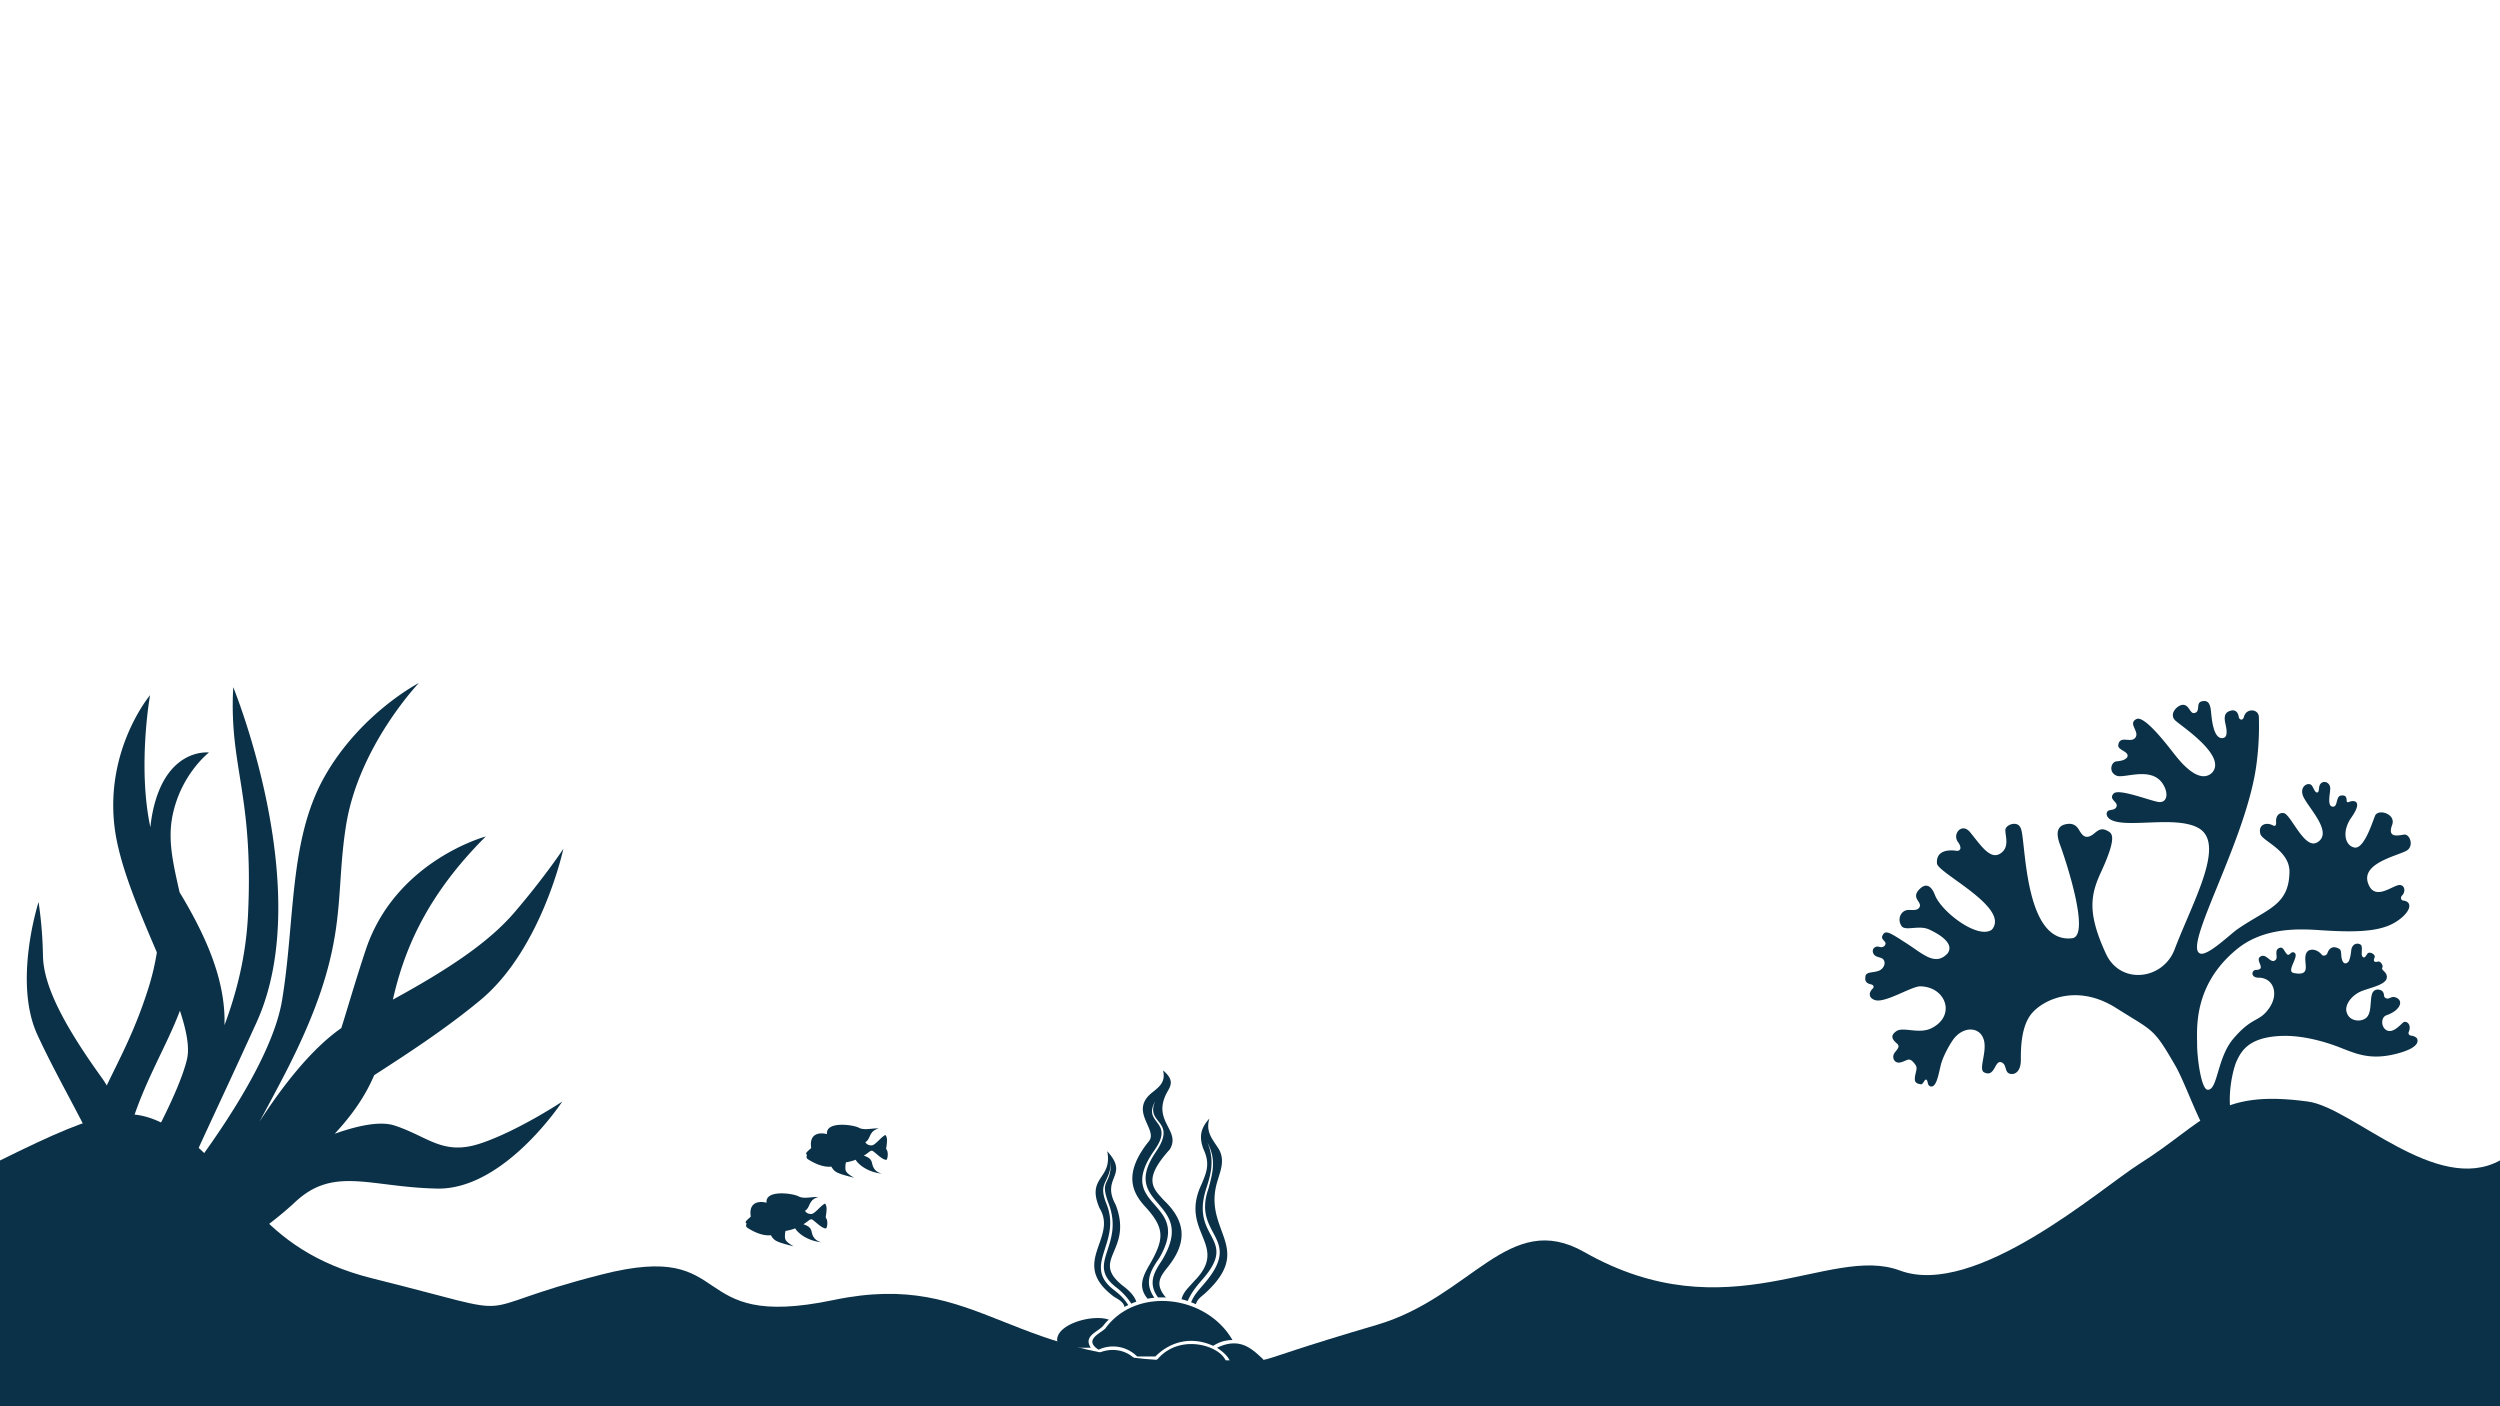 <svg id="Background" xmlns="http://www.w3.org/2000/svg" viewBox="0 0 1920 1080"><defs><style>.cls-1{fill:#0a3147;}</style></defs><title>layer-1</title><g id="Layer_1" data-name="Layer 1"><path class="cls-1" d="M0,891.26C82.56,850.33,101.77,846.78,137.51,870c48,31.22,58.48,89.42,148.6,111.83,126.75,31.52,64.05,25.49,176.17-3.06,105.43-26.85,62.07,43.9,177.7,19.68s133.08,52,291.89,46.57c63.4-2.18,3.72,8.26,125.56-27.53,73-21.44,101.28-88.88,159.31-55.91,110.56,62.81,188.31-6.1,242.3,14.15,58,21.74,154.22-63,183.83-81.73,51.9-32.78,59.1-57.63,129.7-48,34.2,4.68,98.56,72,147.43,45.21V1080H0V891.26"/><path class="cls-1" d="M889.58,1043.21c0,.6-5,3-5.18,5.18,0,8.88,57.7,9.62,57.7,0,0-13.31-34-25.89-52.52-5.18Zm-13.32,4.44c0,6.66-40,6.66-40,0,0-8.88,22.93-17.75,36.25-3,.54.8,3.63,1.34,3.7,3Zm-27.37-27.37c-3.84,3.84-16.92,8.72-5.18,16.28a26.15,26.15,0,0,1,29.59,5.18h14.06c11.83-11.84,28.11-15.54,44.39-8.14a26.65,26.65,0,0,1,14.79-4.44c-20-34.77-74-41.43-97.65-8.88Zm63.24-21.12c3-6.66,6.3-10.7,10.74-15.87,29.59-33.29-9.62-31.08,3.7-71,3-9.61,6.65-20.71.74-34.77,6.65,12.58,4.44,22.2.73,35.51-12.57,36.25,27.38,37-2.95,72.51-3.7,4.44-8.08,8.72-10.31,14.64a31.79,31.79,0,0,1,3.69,1.48c.73-3,2.91-5,6.61-8,39.95-36.25-3-48.09,10.36-88,2.22-7.4,5.18-14.8.74-22.94-5.18-8.14-10.36-13.32-7.4-23.67-6.66,7.4-8.14,14.06-4.44,23.67,5.18,11.1,2.22,17.76-1.48,26.64-17.76,37,22.19,46.61-5.92,74.72-3.7,4.44-8.05,7.79-9.53,13.71a41,41,0,0,1,4.72,1.42Zm-19.59-31.41c-5.92,8.88-11.33,17.55-3.19,28.65,2.22,0,4.65,0,6.07.11-8.88-10.35-4.36-16.18,1.56-23.58,14.79-18.49,14.06-34.77-3-51-8.88-9.62-16.28-16.28,4.44-39.21,8.88-14.79-14.06-21.45-2.22-43.65,3-5.18,5.92-9.61-3-17,2.22,8.87-3,12.57-7.4,16.27-20,14.8,4.37,29.24-3.63,38.35-20.44,25.58-11.9,40.07-2.29,50.43,14.8,16.28,14.06,24.41,3.7,42.91-5.18,8.88-10.36,17.75-2.22,27.37,1.7-.31,3-.51,5.18-.74-8.14-11.83-3-20.71,3.7-30.33,26.63-45.13-35.51-37.73-3.7-82.86,16.28-22.93-9.62-20,.74-37.73-8.14,17.76,17,14.06.74,38.47-29.54,42.82,32.49,37.09,4.44,83.6ZM857,925.58c-12-21.55,10.8-22.43-6.66-41.43,4.35,21.75-16.35,19.31-5.92,43.65,14.44,23.34-23.67,42.17,11.1,68.06,3.7,2.22,7.34,4.16,8.08,7.86a25,25,0,0,1,2.9-1.39c-3.7-5.92-7.28-8.69-11-11.65-25.16-19.24,6.66-36.25-5.92-66.58-6.66-17,3-14.8,3.7-32.55,0,20-8.88,13.31-2.22,31.81,13.32,33.29-17.76,46.61,5.92,65.1a50.21,50.21,0,0,1,11.87,12.74,36.56,36.56,0,0,1,3.84-1.52c-1.48-4.45-5.17-8.1-8.86-11.06-28.36-21.28,6.81-27-6.85-63Zm-19.24,109.49c-5.92-8.87,4.84-11.9,9.25-16.62,1.78-2.11,2.47-3.29,4.6-4.91-11.84-4.44-39.74,3-39.74,15.61,0,7.4,25.89,5.69,25.89,5.92Zm96.92,0c4.44,3,11.09,8.14,10.36,14.06,4.44,0,25.15.74,25.15-5.18C962,1036.55,952.78,1026.35,934.71,1035.07Z"/><path class="cls-1" d="M369.13,878.11c-29,9.77-40.31-5.32-66.19-13.73-11.49-3.73-29.46.5-45.89,6.36,13.39-14.41,23.45-28.84,30.33-45,23.41-15.13,54.38-35.08,81.57-57.67,47.21-39.24,63.73-116.19,63.73-116.19S418.79,673,395.27,700.52c-19.48,22.79-49.74,43.25-93.54,67.18,7.74-33.87,23.09-77.22,71.33-125.28,0,0-69.44,18.6-92.21,87.17-7.88,23.72-13.45,43.24-18.7,59.95-23.08,16.09-45.08,44.39-62.93,72,5.4-9.92,11.31-21,17.79-33.36,53.19-101.67,39-134.14,48.85-194.82s55.85-108.84,55.85-108.84-44.88,23.2-72.42,71.87-22.5,110.36-32.67,171.84C209.22,813,165.42,875,142.15,905.39c9.13-22.26,25.37-55.37,54.9-120.24,46.1-101.29-17.92-257.4-17.92-257.4-3.33,61,15.69,81.35,11.38,174.2-1.45,31.45-8.59,59.88-18.11,85.41,1.09-35.1-14.89-69.64-34.49-102.14-4.81-21.44-9.27-39.76-5.41-58.81,6.47-32,28-48.49,28-48.49s-32.91-4.08-43.21,45.56a109.72,109.72,0,0,0-1.8,11.84c-10-46.65-.25-101.42-.25-101.42S81,574.66,87.88,634.3c3.34,29.2,18.72,64.59,32.59,97.13a190.94,190.94,0,0,1-7.07,29.27C103.31,792.29,91.31,814,82,833.63c-1.15-1.94-2.34-3.82-3.6-5.58-29.09-40.41-45-70.78-45.4-94a318.62,318.62,0,0,0-3.38-41.29s-19.65,61-1,101.75c11.84,25.85,28.51,54.94,39.75,77.78a108.56,108.56,0,0,0-.11,36.65c8.82,56.72,50,77.72,50,77.72l0-.14a5,5,0,0,0,4.21.53,8.83,8.83,0,0,0,2.9-1.74c4.15,5.18,14.48,1.53,24.18-7.23,0,0,47.61-27.31,77.23-55s57.37-11.3,108.94-10.25S431.83,846,431.83,846s-33.69,22.37-62.69,32.13ZM102.36,901.49c-1.22-8.47-2.78-17.21-4.77-25.8,9.41-39,29.51-69.83,40.59-99.48,5,15.19,7.61,28.18,5.4,37.4-5.74,24-28.33,65.44-41.22,87.88Z"/><path class="cls-1" d="M1731,890.53s-11.78-11.2-17-32.2c-4-16.22.82-37,3.74-43.4,3.85-8.4,9.8-17.85,32.54-19.25s46.14,8.55,49.35,9.8c10.5,4.08,21.12,8.37,38.74,4.32,17.26-4,19.32-9,18-12-.67-1.49-2.93-2.21-5-2.5a2,2,0,0,1-1.44-2.84c2.56-5.93-2.26-9.2-4.55-7-3.74,3.53-8,7.82-12.22,5.89-4.55-2.1-4.94-10-.35-11.63,10.33-3.59,13.28-10.71,7.79-13.39-4.11-2-5.34,1.48-8.06.34-2.36-.87-1-2.71-2.45-4.9s-7.09-3.23-8.49,2c-1.49,5.6-.17,13.73-4,17.59s-13.57,3.5-15.49-4.38c-1.42-5.79,4.54-13.12,11.9-15.92s18.66-4.92,19.07-10.33c.35-4.55-4.63-5.37-3.45-7.65,1-1.9-1.91-5.36-3.5-4.54-2.43.63-3.81-.16-2.45-3.15,1.08-2.48-4.26-5.18-5.6-2.8-.23.41-1.12,1.58-1.4,2-1.28,1.65-2.8.24-2.86-1.73-.07-2.37.33-4.92-.17-6.44-.75-2.25-7.17-3.28-7.94,3.73a29.81,29.81,0,0,1-1.6,7.61c-.57,1.45-3.42,3.71-5,.38-1.88-4-.17-8.05-2.63-9.45-4.43-2.53-7.54-1-9.14,3.59-.53,1.53-3.18,2.21-4.1,1.07-4-4.95-9.75-4.88-11.6-2-4.2,6.46,5.43,18.9-10,15.93-6.36-1.23,4.58-12.91.52-15.57-2.8-1.84-3.82,3.35-5.94.93-2.36-2.68-2.8-6.07-6.07-4.43-4.36,2.18.94,8.63-4,9.8-3.09.73-6.24-6.3-10.45-3.15-3.9,2.92,5.44,9.83-3.24,10.06-3.23.09-4.37,5.95,2.28,5.95,11,0,15.83,12.16,8,23.36s-12.42,5.94-27.35,23.27c-12.84,14.9-12,39.61-19.84,39.44-5.14-.12-8.16-25.2-8.16-34.31,0-12.36-3.26-45.81,30.33-73.5,21.24-17.5,49-15.78,65.11-14.69,34.76,2.33,50.29-.23,61.25-9.34,8.28-6.88,7.91-12.81,1.6-13.47-1.72-.18-2.4-2.43-.79-4,2.56-2.57,2.22-7.47-1.52-7.93-5.22-.66-19.6,13.41-24.74-1.52s21.3-20.62,29.17-24.62c6.65-3.38,3-13.18-1.4-12.6-4.18.54-13.23,3.22-9.22-7.47,3.15-8.4-10.85-12.72-13.18-6.88s-8.64,26-16,24.27-9.46-12.66-2.1-23.11c9.23-13.11,1.68-13.5-1.91-11.83-.68.33-1.75.23-1.75-.81,0-3-.81-4.64-4.35-4.16-4.41.59-2,9.8-7,8.41-3.63-1-1.28-10.16-1.26-13.81,0-4.39-4.51-6.58-7.32-3.78-2,2-.69,6.65-2.71,6.83-1.83.35-3-4.38-4.46-5.69-2.45-2.28-8.84.7-6.65,7.7,2.56,8.18,24.5,28.69,11,36.39-9.8,5.6-20.14-21.87-25.63-22.57-4-.51-6.19,2.66-5.81,7.11.18,2.11-.67,3.3-2.33,2.39-5.56-3-11.74-.37-9.71,6.59,1.64,5.6,22.66,12.42,22.31,29.34-.53,25.77-17.27,28-40.14,43.87-4.93,3.42-22,19.93-28,18.66-15.4-3.27,35.72-87.42,42.93-146.54a220.64,220.64,0,0,0,1.7-35.12c-.12-6.53-9.8-7.11-11.44-.23-1,3.5-3.73,2.1-4,.12-.53-3.68-2.64-5.72-5.9-4.9-3.8.94-6,3-4.32,10.26,1.26,5.56,1.68,10.5-2.22,10.86-6.41.58-8.11-11.75-8.86-20.19-.58-6.53-2.42-9.22-7.23-8s-.32,8.37-6,9c-3.11.14-3.72-7.05-9-6.3-4.08.58-10.5,7.34-4.9,12.25s39.85,27.47,27.72,40.05c-10.33,9.2-25.07-9.9-28.3-13.93-4-4.94-23.05-30.67-29.52-27.52-6.91,3.36,2.27,9.27-.7,14-3.26,5.17-12.08-2.1-13.3,5.94-.65,4.23,9.1,4.9,6.82,9.46-2.1,2.62-5.69,2.79-8.39,3.15-4,.52-6.13,8.39.34,11,5.67,2.3,26.53-7.43,35.35,6.13,4.9,7.52,3.33,15-3.33,14s-30.64-10.62-34.41-6.42c-4.2,4.66,3.87,6.26,2.21,10.15-.7,1.64-2,2.1-5,2.57-3.24.5-3.71,4.93.7,7.35,12.37,6.76,49.69-3.35,67.15,6.3,21.53,11.89-4.11,56.26-18.2,93.33-8.86,23.34-41.54,27.54-52.73,3.27-14.25-30.85-12-44.86-3.91-62.37,12.19-26.36,8.87-29.68,6.07-31.43-4.82-3-7.3-1.78-10.8,1.16-7,5.91-9.62,1.57-12.13-2.63-3-5-7-4.66-9.28-4.31-4.67.72-9.8,3.5-5.25,15.75s23.65,70.17,9.39,71.93c-38,4.66-35.44-78.9-39.66-84.7-2.11-5.84-11.9-2.57-11.67,1.86,0,4.66,3.5,13.42-4.2,18s-14.91-6.84-22.86-16.56c-6.3-7.7-13.83,1.34-9.39,7.41,3.6,4.93,1.7,7.31-1.4,6.83-5.6-.88-15.57-.35-14.65,9.8.68,7.37,56.65,34,42.13,50.8-10.68,7.7-38.83-13.73-43.75-26.72-2.57-6.77-6.54-9.1-11-5.14-8.55,7.66,1.87,10.39-.93,14.82-1.9,3-6.75,1.53-9.45,2-4.9.82-7.7,7.15-4.2,12.26,2.8,4.08,13.3-.94,21,2.56s19.94,10.74,14.34,18.44c-9.45,10.15-18.89.35-31.5-7.7s-16.31-10.9-18.54-5.95c-1.64,3.61,4.31,4.31,1.74,7.69-2,2.22-4.32.57-5.72.7-3.61.35-4.54,4.2-2,6.66,1.46,1.39,3.94,1.56,5.48,2.33,2.57,1.28,3.15,5.14,0,8.17-3.78,3.64-11.54,1.39-12.48,5.36-.52,3.17-.4,5.55,4.42,6.58,1.41.3,2.56,1.77,1.06,3.22-3.26,3.14-3.14,7.34,2,8.86,7.73,2.28,27.94-10.7,34.54-10.62,19.6.24,27.84,22.45,8.7,32.13-9.67,4.84-21.75-1.31-27,2.27s-3,6.64.58,9.67c1.92,1.93,1.11,3.14-1.76,6.68s-.5,9.1,4.71,7.58c5.06-1.47,6-3.84,9.55,0s2.36,4.9,1.4,9.81c-1,5.16.12,6.46,4.29,7.09,1.75.26,2.71-3.77,3.94-3.59,1.92.26.55,4.69,3.67,5.25,4.46.79,5.92-9.3,7.8-16.81,1.6-6.41,7.34-16.83,10.48-20.54,8.16-9.61,21-8.24,22.87,3.35,1.46,9.22-4.45,21-.2,23.15,8.52,4.31,8-9.72,13.3-7.7,4.31,1.64,2.26,7.53,6.42,8.75,4,1.16,8.52-1.75,8.52-10.5s0-26.92,9.21-36.75c10.15-10.85,35.35-21.35,64.06-3.15s28.35,14.7,45.5,44.45c6.69,11.61,17,40.53,23.45,50.06,10.15,15,28.35,26.94,30.1,26.94s6.66-4.89,6.66-4.89Z"/><path class="cls-1" d="M588.7,923.7c-5.8-1.52-13.85-.51-12.11,10.52-.51,1.16-5.8,4.2-3.19,5.37-.58,1.52-.73,2.61,1,3.62s9.8,6.31,17.63,5.44c2.68,4.36,3.7,5,17.48,8.56-5.73-3.41-6.53-4.78-6.67-7.18a16.82,16.82,0,0,1,.43-4.64,41.79,41.79,0,0,0,7.48-2c1.16,2.39,7.83,9.36,20.09,10.66-5.08-1.3-6.75-4.42-7.47-7.91s-2.69-4.57-6.38-5.94c3.84-2.18,4.57-3.78,6.16-3.78s7.84,7.4,11.32,7c1.09-1.45,1.23-5.73.29-7.33s-.51-1.38-.22-4.06.73-5.73-.94-7.69c-3.19,1.45-7.91,8-10.52,8s-3.92-.94-4.86-2.47c4.35-2.46,2.39-8.49,10.3-10.52-4.86-.43-11,1.74-15.31-.58S587.54,913.47,588.7,923.7Z"/><path class="cls-1" d="M635.13,871c-5.8-1.52-13.86-.5-12.12,10.52-.5,1.16-5.8,4.21-3.19,5.37-.58,1.52-.72,2.61,1,3.63s9.79,6.31,17.63,5.44c2.68,4.35,3.7,5,17.48,8.56-5.73-3.41-6.53-4.79-6.68-7.18a17.09,17.09,0,0,1,.44-4.65,41.57,41.57,0,0,0,7.47-2c1.16,2.4,7.84,9.36,20.1,10.67-5.08-1.31-6.75-4.43-7.48-7.91s-2.68-4.57-6.38-5.95c3.85-2.17,4.57-3.77,6.17-3.77s7.83,7.4,11.31,7c1.09-1.45,1.24-5.73.29-7.32s-.5-1.38-.21-4.07.72-5.73-1-7.69c-3.19,1.46-7.9,8-10.52,8s-3.91-.94-4.86-2.46c4.36-2.47,2.4-8.49,10.3-10.52-4.86-.44-11,1.74-15.3-.58S634,860.79,635.13,871Z"/></g></svg>